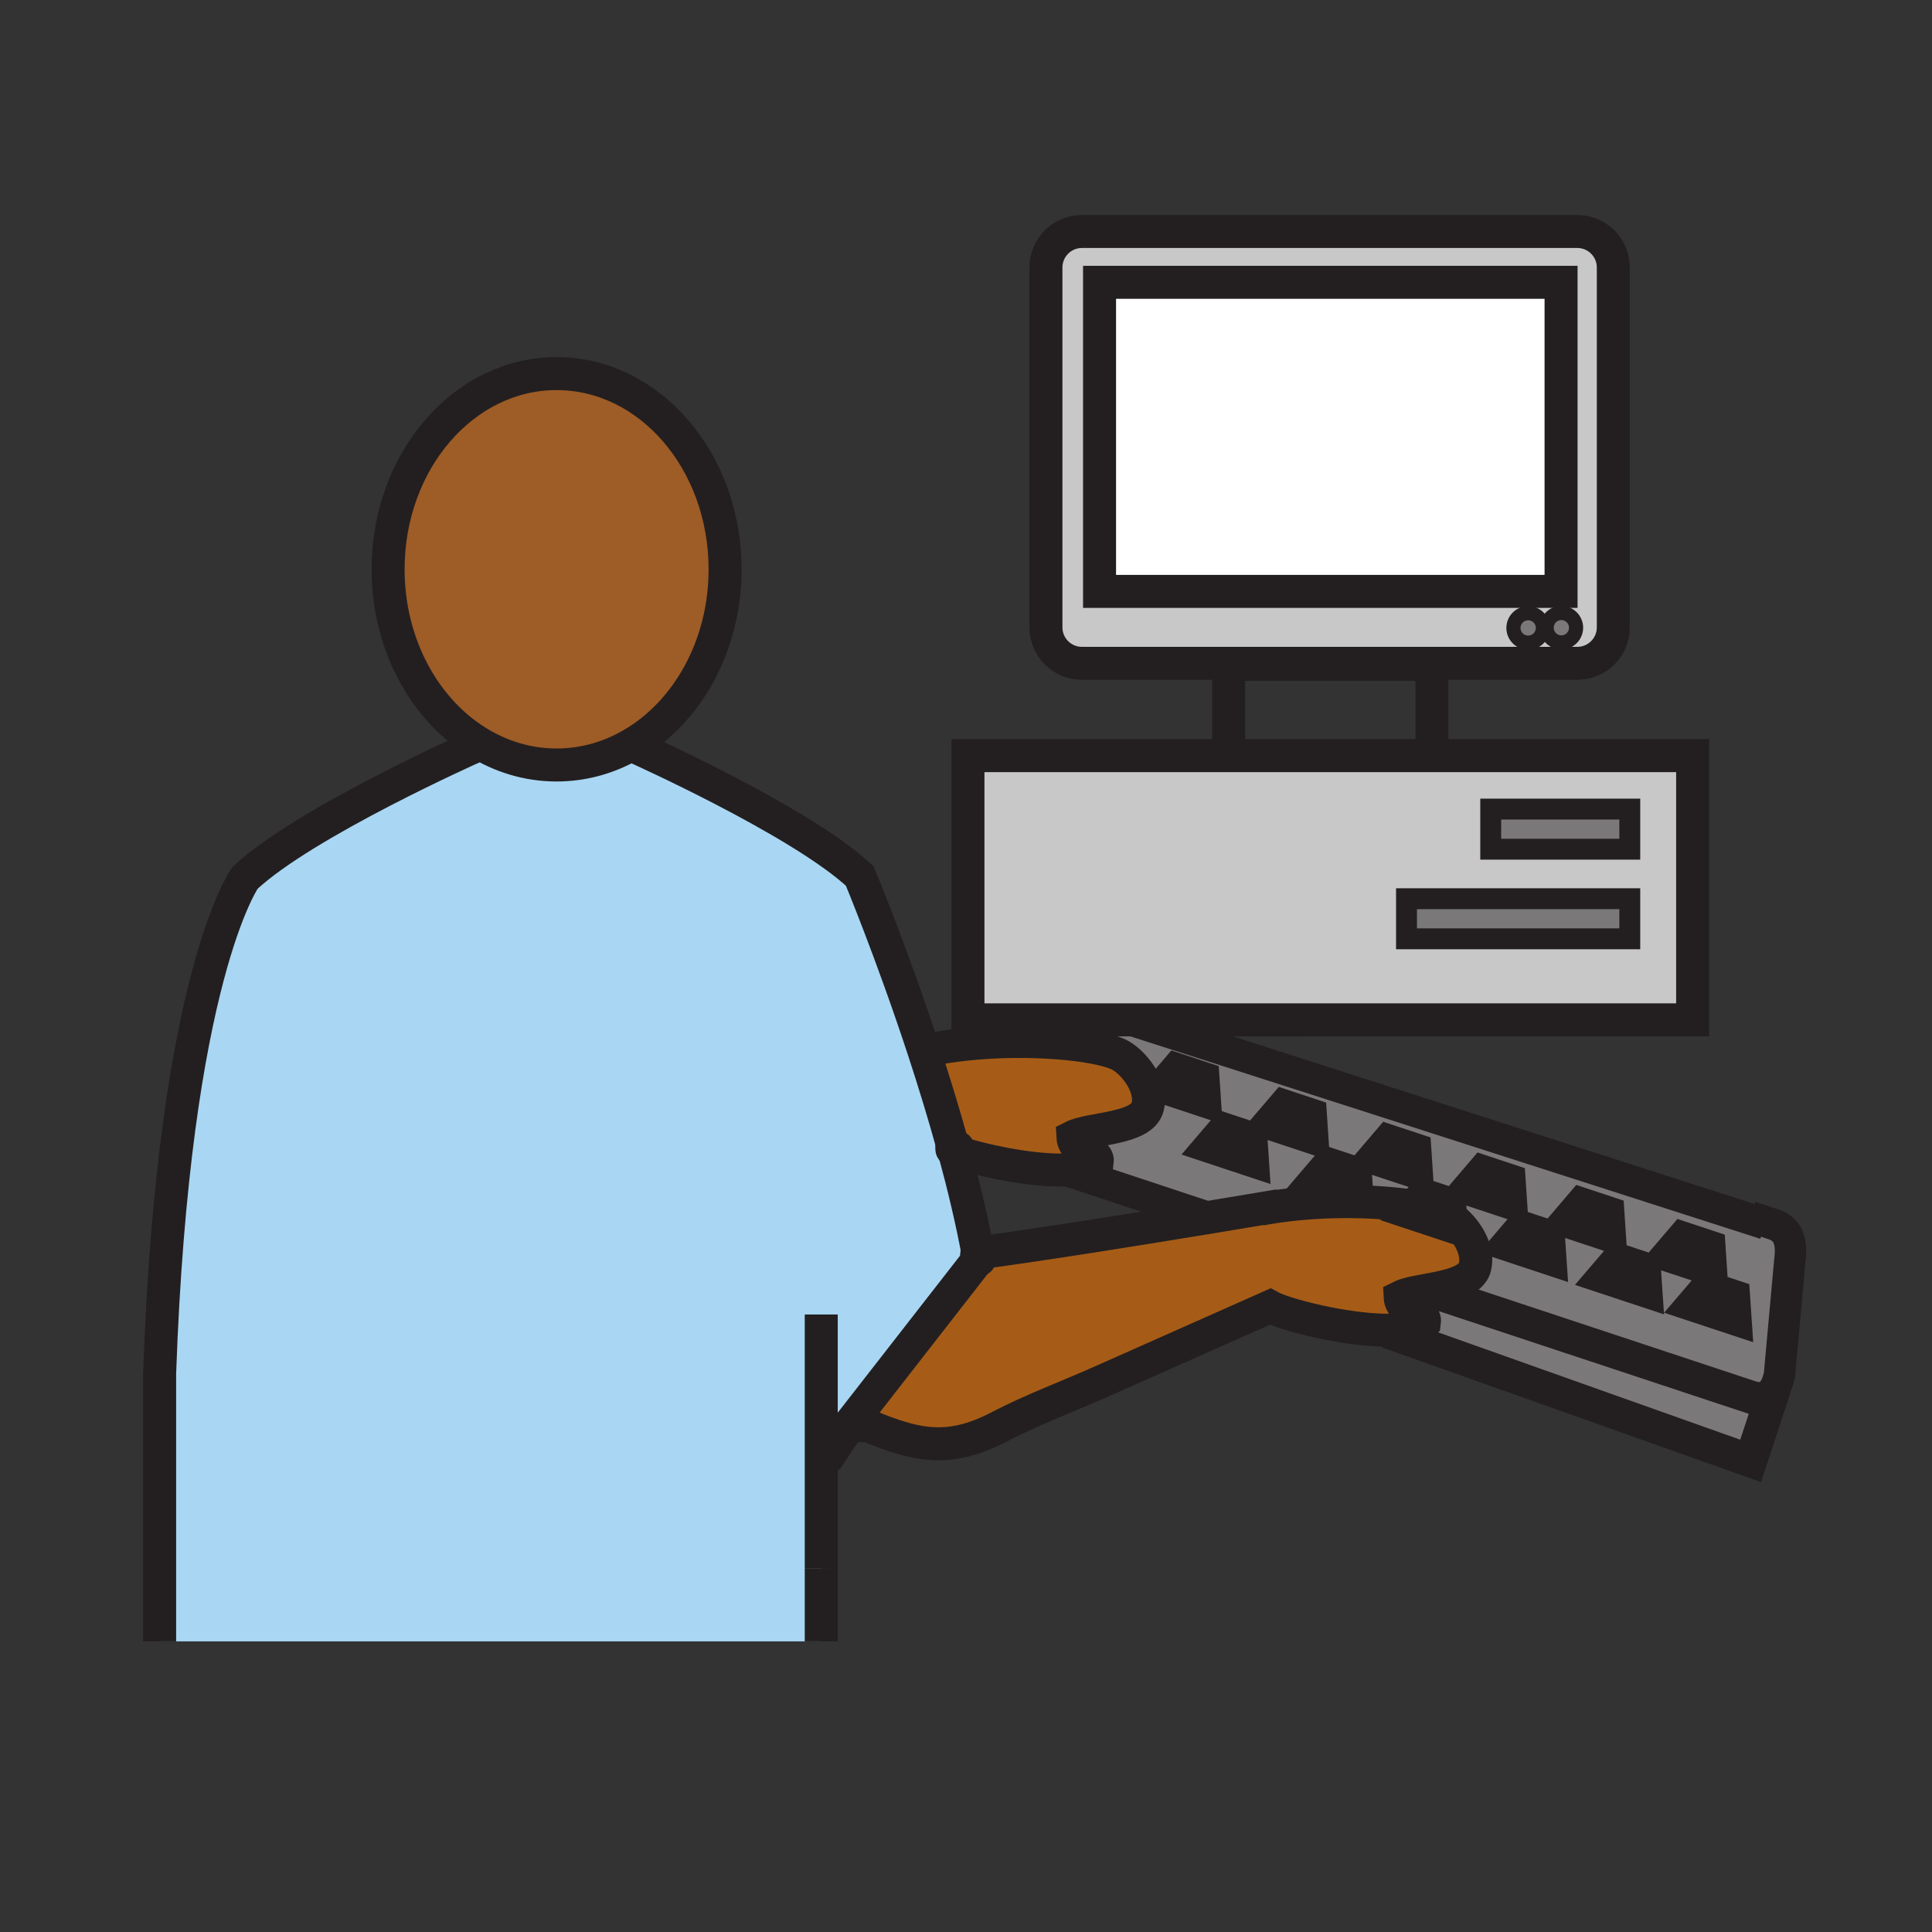 <?xml version="1.0"?><svg xmlns="http://www.w3.org/2000/svg" width="850.394" height="850.394" viewBox="0 0 850.394 850.394" overflow="visible"><rect x="0" y="0" width="850.394" height="850.394" fill="#333333" stroke="none"/><path d="M424.02 459.75c28.47-3.21 58.11-.23 68.04 4.24 6.7 3.05 15.381 14.14 13.11 23.149-2.38 10.011-25.14 9.32-32.92 13.24.42 7.9 11.46 5.42 10.71 11.061-2.479 2.01-6.63 3.06-11.7 3.43l-1.029.06c-15.58.83-39.04-4.34-50.23-8.229-.17-.63-.35-1.271-.52-1.9-4.01-14.55-8.43-28.93-12.84-42.37l4.17-.699c4.319-.832 8.749-1.482 13.209-1.982z" fill="#a65c17" class="aac-skin-fill"></path><path d="M726.34 556.38l-14.97-4.96-10.19 11.92 26.221 8.68-1.061-15.64zm24.28 7.29l-10.19 11.93 26.221 8.681-1.061-15.66-14.97-4.951zm5.22-1.19l-1.04-15.65-14.97-4.96-10.2 11.93 26.21 8.68zm-70.71-23.66l26.2 8.68-1.04-15.64-14.98-4.971-10.18 11.931zm-130.96-43.14l26.2 8.681-1.04-15.65-14.97-4.96-10.19 11.929zm-1.01 3.33l-14.98-4.96L528 505.97l26.2 8.681-1.04-15.641zm-46.26-19.38l26.199 8.68-1.04-15.659-14.97-4.96L506.9 479.63zm162.24 57.56l-10.18 11.93 26.2 8.68-1.05-15.64-14.97-4.97zm-27.49-12.65l26.21 8.68-1.051-15.649-14.97-4.96-10.189 11.929zm-1.01 3.33l-14.97-4.96.67-3.21-1.04-15.65-14.979-4.96-10.19 11.93.08.03-1.09 3.3-14.97-4.96-10.19 11.931 23.021 7.62c-12.48-.23-26.25.54-39.221 2.76l-.02-.12c-5.41.91-14.58 2.45-25.83 4.3l-60.92-20.18.27-.83c5.07-.37 9.221-1.42 11.7-3.43.75-5.641-10.29-3.16-10.71-11.061 7.78-3.92 30.54-3.229 32.92-13.24 2.271-9.01-6.41-20.1-13.11-23.149-9.93-4.471-39.569-7.45-68.04-4.24L426 434h.06v14.9h71.44l279.43 89.8.311-.92 3.27 1.08c6.33 2.1 8.55 7.12 7.26 16.479l-4.51 49.74c-2.47 12-9.319 10.97-15.66 8.87l-13-4.3-5.75-1.91-120.51-39.92c9.08-1.67 19.311-3.65 20.87-10.181 1.69-6.75-2.729-14.64-7.87-19.47l-.701-10.298z" fill="#7a7878"></path><path fill="#231f20" d="M765.59 568.62l1.06 15.66-26.22-8.68 10.19-11.93zM754.8 546.83l1.04 15.65-26.21-8.68 10.2-11.93zM726.34 556.38l1.06 15.64-26.22-8.68 10.19-11.92z"></path><path fill="#7a7878" d="M619.09 395.58h98.28v17.65h-98.28zM656.16 356.13h61.21v17.66h-61.21z"></path><path fill="#231f20" d="M710.29 531.86l1.04 15.64-26.2-8.68 10.18-11.93z"></path><path d="M687.25 269.82c3.58 0 6.47 2.91 6.47 6.48 0 3.57-2.89 6.47-6.47 6.47-3.57 0-6.46-2.9-6.46-6.47s2.89-6.48 6.46-6.48z" fill="#7a7878"></path><path fill="#fff" d="M483.98 124.26h203.14v136.05H483.98z"></path><path fill="#231f20" d="M684.11 542.16l1.05 15.64-26.2-8.68 10.18-11.93z"></path><path d="M687.25 282.77c3.58 0 6.47-2.9 6.47-6.47s-2.89-6.48-6.47-6.48c-3.57 0-6.46 2.91-6.46 6.48 0 3.57 2.89 6.47 6.46 6.47zm7.01-180.88c8.76 0 15.86 7.1 15.86 15.85v158.41c0 8.75-7.101 15.83-15.86 15.83H476.22c-8.739 0-15.84-7.08-15.84-15.83V117.74c0-8.75 7.101-15.85 15.84-15.85h218.04zm-15.14 174.5c0-3.57-2.9-6.47-6.47-6.47-3.58 0-6.48 2.9-6.48 6.47 0 3.58 2.9 6.48 6.48 6.48 3.57 0 6.47-2.9 6.47-6.48zm8-16.08V124.26H483.98v136.05h203.14z" fill="#c8c8c8"></path><path d="M672.65 269.92a6.475 6.475 0 1 1-.01 12.95 6.475 6.475 0 0 1 .01-12.95z" fill="#7a7878"></path><path fill="#231f20" d="M666.81 517.57l1.05 15.65-26.21-8.68 10.19-11.93zM625.3 504.05l1.04 15.65-26.13-8.65-.08-.03 10.19-11.93z"></path><path d="M626.34 519.7l-.67 3.21-6.51 7.62c-5.61-.761-12.09-1.29-19.05-1.511l-.99-14.67 1.09-3.3 26.13 8.651zM628.34 567.82l120.51 39.92 5.75 1.91 13 4.3 11.33 3.76-8.39 25.32-159.81-56.79-.41-.73c7.319.05 13.43-.939 16.67-3.569.76-5.641-10.29-3.16-10.7-11.061 2.7-1.36 7.21-2.17 12.04-3.06h.01z" fill="#7a7878"></path><path d="M596.98 528.94l-23.021-7.62 10.19-11.931 14.97 4.96.99 14.67c-1.029-.039-2.079-.059-3.129-.079zM579.33 488.71l1.04 15.65-26.2-8.68 10.19-11.93zM553.16 499.01l1.04 15.64-26.2-8.68 10.18-11.92zM532.06 472.65l1.04 15.66-26.2-8.68 10.19-11.94z" fill="#231f20"></path><path d="M497.5 448.9h-71.44V332.6H745.04v116.3H497.5zm219.87-35.67v-17.65h-98.28v17.65h98.28zm0-39.44v-17.66h-61.21v17.66h61.21z" fill="#c8c8c8"></path><path d="M208.83 328.62l.81-2.3c10.51 6.63 22.55 10.4 35.35 10.4 11.74 0 22.84-3.17 32.71-8.82 2.35 1.05 19.95 8.99 40.4 19.58 21.97 11.38 47.22 25.84 60.33 38.12 0 0 14.06 33.7 28.21 76.83 4.41 13.44 8.83 27.82 12.84 42.37-.12-.02-.23-.04-.32-.06a.831.831 0 0 0-.17-.12c-.09.04-.01.08.17.12.65.58-1.21 1.25.84 1.96 4.11 15.05 7.75 30.26 10.46 44.819.15.801.3 1.591.44 2.381l-.061.01-54.87 70.439-1.08 1.391-11.41 17.22h-2V722.47H70.26V604.63c3.06-87.36 12.46-141.91 21.09-174.61 8.63-32.709 16.49-43.58 16.49-43.58 26.22-24.57 100.99-57.82 100.99-57.82z" fill="#a9d7f3"></path><path d="M626.99 581.94c-3.24 2.63-9.351 3.619-16.67 3.569-18.641-.1-45.03-6.92-51.301-10.39-25 11.1-49.979 22.2-74.979 33.32-14.55 6.449-29.84 12.119-43.94 19.479-23.58 12.33-38.2 8.18-62.209-2.18-.11-.05-.16-.05-.16-.021l-1.76-1.37 54.87-70.439.061-.01c-.141-.79-.29-1.58-.44-2.381 27.32-3.6 71.66-10.729 101.45-15.64 11.25-1.85 20.42-3.39 25.83-4.3l.02.12c12.971-2.22 26.74-2.99 39.221-2.76l3.199 1.06-.069-.98c6.96.221 13.439.75 19.05 1.511l-3.68 4.3 26.22 8.689-.36-5.35c5.141 4.83 9.561 12.72 7.87 19.47-1.56 6.53-11.79 8.511-20.87 10.181h-.01c-4.83.89-9.34 1.699-12.04 3.06.407 7.902 11.457 5.422 10.697 11.062z" fill="#a65c17" class="aac-skin-fill"></path><path d="M277.7 327.9c-9.87 5.65-20.97 8.82-32.71 8.82-12.8 0-24.84-3.77-35.35-10.4-23.12-14.58-38.81-43.03-38.81-75.74 0-47.57 33.2-86.14 74.16-86.14 40.96 0 74.17 38.57 74.17 86.14 0 33.94-16.9 63.3-41.46 77.32z" fill="#9e5c26"></path><g fill="none" stroke="#231f20"><path d="M710.12 276.15c0 8.75-7.101 15.83-15.86 15.83H476.22c-8.739 0-15.84-7.08-15.84-15.83V117.74c0-8.75 7.101-15.85 15.84-15.85h218.04c8.76 0 15.86 7.1 15.86 15.85v158.41z" stroke-width="14.526"></path><path stroke-width="14.526" d="M483.98 124.26h203.14v136.05H483.98z"></path><path d="M687.25 269.82c3.58 0 6.47 2.91 6.47 6.48 0 3.57-2.89 6.47-6.47 6.47-3.57 0-6.46-2.9-6.46-6.47s2.89-6.48 6.46-6.48zM672.65 269.92a6.475 6.475 0 1 1-.01 12.95 6.475 6.475 0 0 1 .01-12.95z" stroke-width="6.225"></path><path stroke-width="14.526" d="M540.81 332.6v-40.15h89.46v40.15M630.27 332.6h114.77v116.3H426.06V332.6h114.75z"></path><path stroke-width="9.196" d="M619.09 395.58h98.28v17.65h-98.28zM656.16 356.13h61.21v17.66h-61.21z"></path><path stroke-width="13.82" d="M496.13 448.46l1.37.44 279.43 89.8M530.23 534.31l1.68 1.57-60.92-20.18-.73-.24"></path><path d="M767.6 613.95c6.341 2.1 13.19 3.13 15.66-8.87l4.51-49.74c1.29-9.359-.93-14.38-7.26-16.479l-3.27-1.08-6.721-2.23" stroke-width="13.82"></path><path stroke-width="14.526" d="M628.34 567.82l120.51 39.92 5.75 1.91 13 4.3 11.33 3.76-8.39 25.32-159.81-56.79"></path><path stroke-width="9.196" d="M580.37 504.36l-26.2-8.68 10.19-11.93 14.97 4.96zM554.2 514.65l-26.2-8.68 10.18-11.92 14.98 4.96zM626.34 519.7l-26.13-8.65-.08-.03 10.19-11.93 14.98 4.96zM667.86 533.22l-26.21-8.68 10.19-11.93 14.97 4.96zM711.33 547.5l-26.2-8.68 10.18-11.93 14.98 4.97zM755.84 562.48l-26.21-8.68 10.2-11.93 14.97 4.96zM600.11 529.02l.07.98-3.2-1.06-23.02-7.62 10.19-11.93 14.97 4.96zM641.34 538.17l.36 5.35-26.22-8.69 3.68-4.3 6.51-7.62 14.97 4.96zM685.16 557.8l-26.2-8.68 10.18-11.93 14.97 4.97zM727.4 572.02l-26.22-8.68 10.19-11.92 14.97 4.96zM766.65 584.28l-26.22-8.68 10.19-11.93 14.97 4.95z"></path><path d="M209.64 326.32c-23.12-14.58-38.81-43.03-38.81-75.74 0-47.57 33.2-86.14 74.16-86.14 40.96 0 74.17 38.57 74.17 86.14 0 33.94-16.9 63.3-41.46 77.32-9.87 5.65-20.97 8.82-32.71 8.82-12.8 0-24.84-3.77-35.35-10.4z" stroke-width="14.526"></path><path d="M431.98 553.19c-.341-2.08-.7 2.819-1.08.71-.141-.79-.29-1.58-.44-2.381-2.71-14.56-6.35-29.77-10.46-44.819-.17-.63-.35-1.271-.52-1.9-4.01-14.55-8.43-28.93-12.84-42.37-14.15-43.13-28.21-76.83-28.21-76.83-13.11-12.28-38.36-26.74-60.33-38.12-20.45-10.59-38.05-18.53-40.4-19.58l-.27-.12M361.48 690.47v32" stroke-width="14.526"></path><path stroke-width="14.526" d="M430.84 553.91l-54.87 70.44-1.08 1.39-11.41 17.22M563.03 530.69l-5.29.89c-5.41.91-14.58 2.45-25.83 4.3-29.79 4.91-74.13 12.04-101.45 15.64-1.9.25 1.28.48-.45.7M379.22 627.57c.79.35-1.49-1.61-1.49-1.851 0-.029.05-.029.16.021 24.01 10.359 38.63 14.51 62.209 2.18 14.101-7.36 29.391-13.03 43.94-19.479 25-11.12 49.979-22.221 74.979-33.32 6.271 3.47 32.66 10.29 51.301 10.39 7.319.05 13.43-.939 16.67-3.569.76-5.641-10.29-3.16-10.7-11.061 2.7-1.36 7.21-2.17 12.04-3.06h.01c9.08-1.67 19.311-3.65 20.87-10.181 1.69-6.75-2.729-14.64-7.87-19.47-1.74-1.63-3.55-2.91-5.24-3.68-3.5-1.58-9.449-2.971-16.939-3.96-5.61-.761-12.09-1.29-19.05-1.511-1.03-.039-2.08-.06-3.13-.079-12.48-.23-26.25.54-39.221 2.76-.979.17-1.95.35-2.92.53M208.83 328.62s-74.77 33.25-100.99 57.82c0 0-7.86 10.87-16.49 43.58-8.63 32.7-18.03 87.25-21.09 174.61v117.84M361.48 578.58V690.47M419.16 504.74c.65.58-1.21 1.25.84 1.96 11.19 3.89 34.65 9.06 50.23 8.229l1.029-.06c5.07-.37 9.221-1.42 11.7-3.43.75-5.641-10.29-3.16-10.71-11.061 7.78-3.92 30.54-3.229 32.92-13.24 2.271-9.01-6.41-20.1-13.11-23.149-9.93-4.471-39.569-7.45-68.04-4.24-4.46.5-8.89 1.15-13.21 1.98"></path><path d="M419.16 504.74c-.18-.04-.26-.08-.17-.12.07.04.13.08.17.12zM421.68 505.21c.31-.14-1.32-.27-2.2-.41-.12-.02-.23-.04-.32-.06" stroke-width="14.526"></path><path stroke-width="9.196" d="M533.1 488.31l-26.2-8.68 10.19-11.94 14.97 4.96z"></path></g><path fill="none" d="M0 0h850.394v850.394H0z"></path></svg>